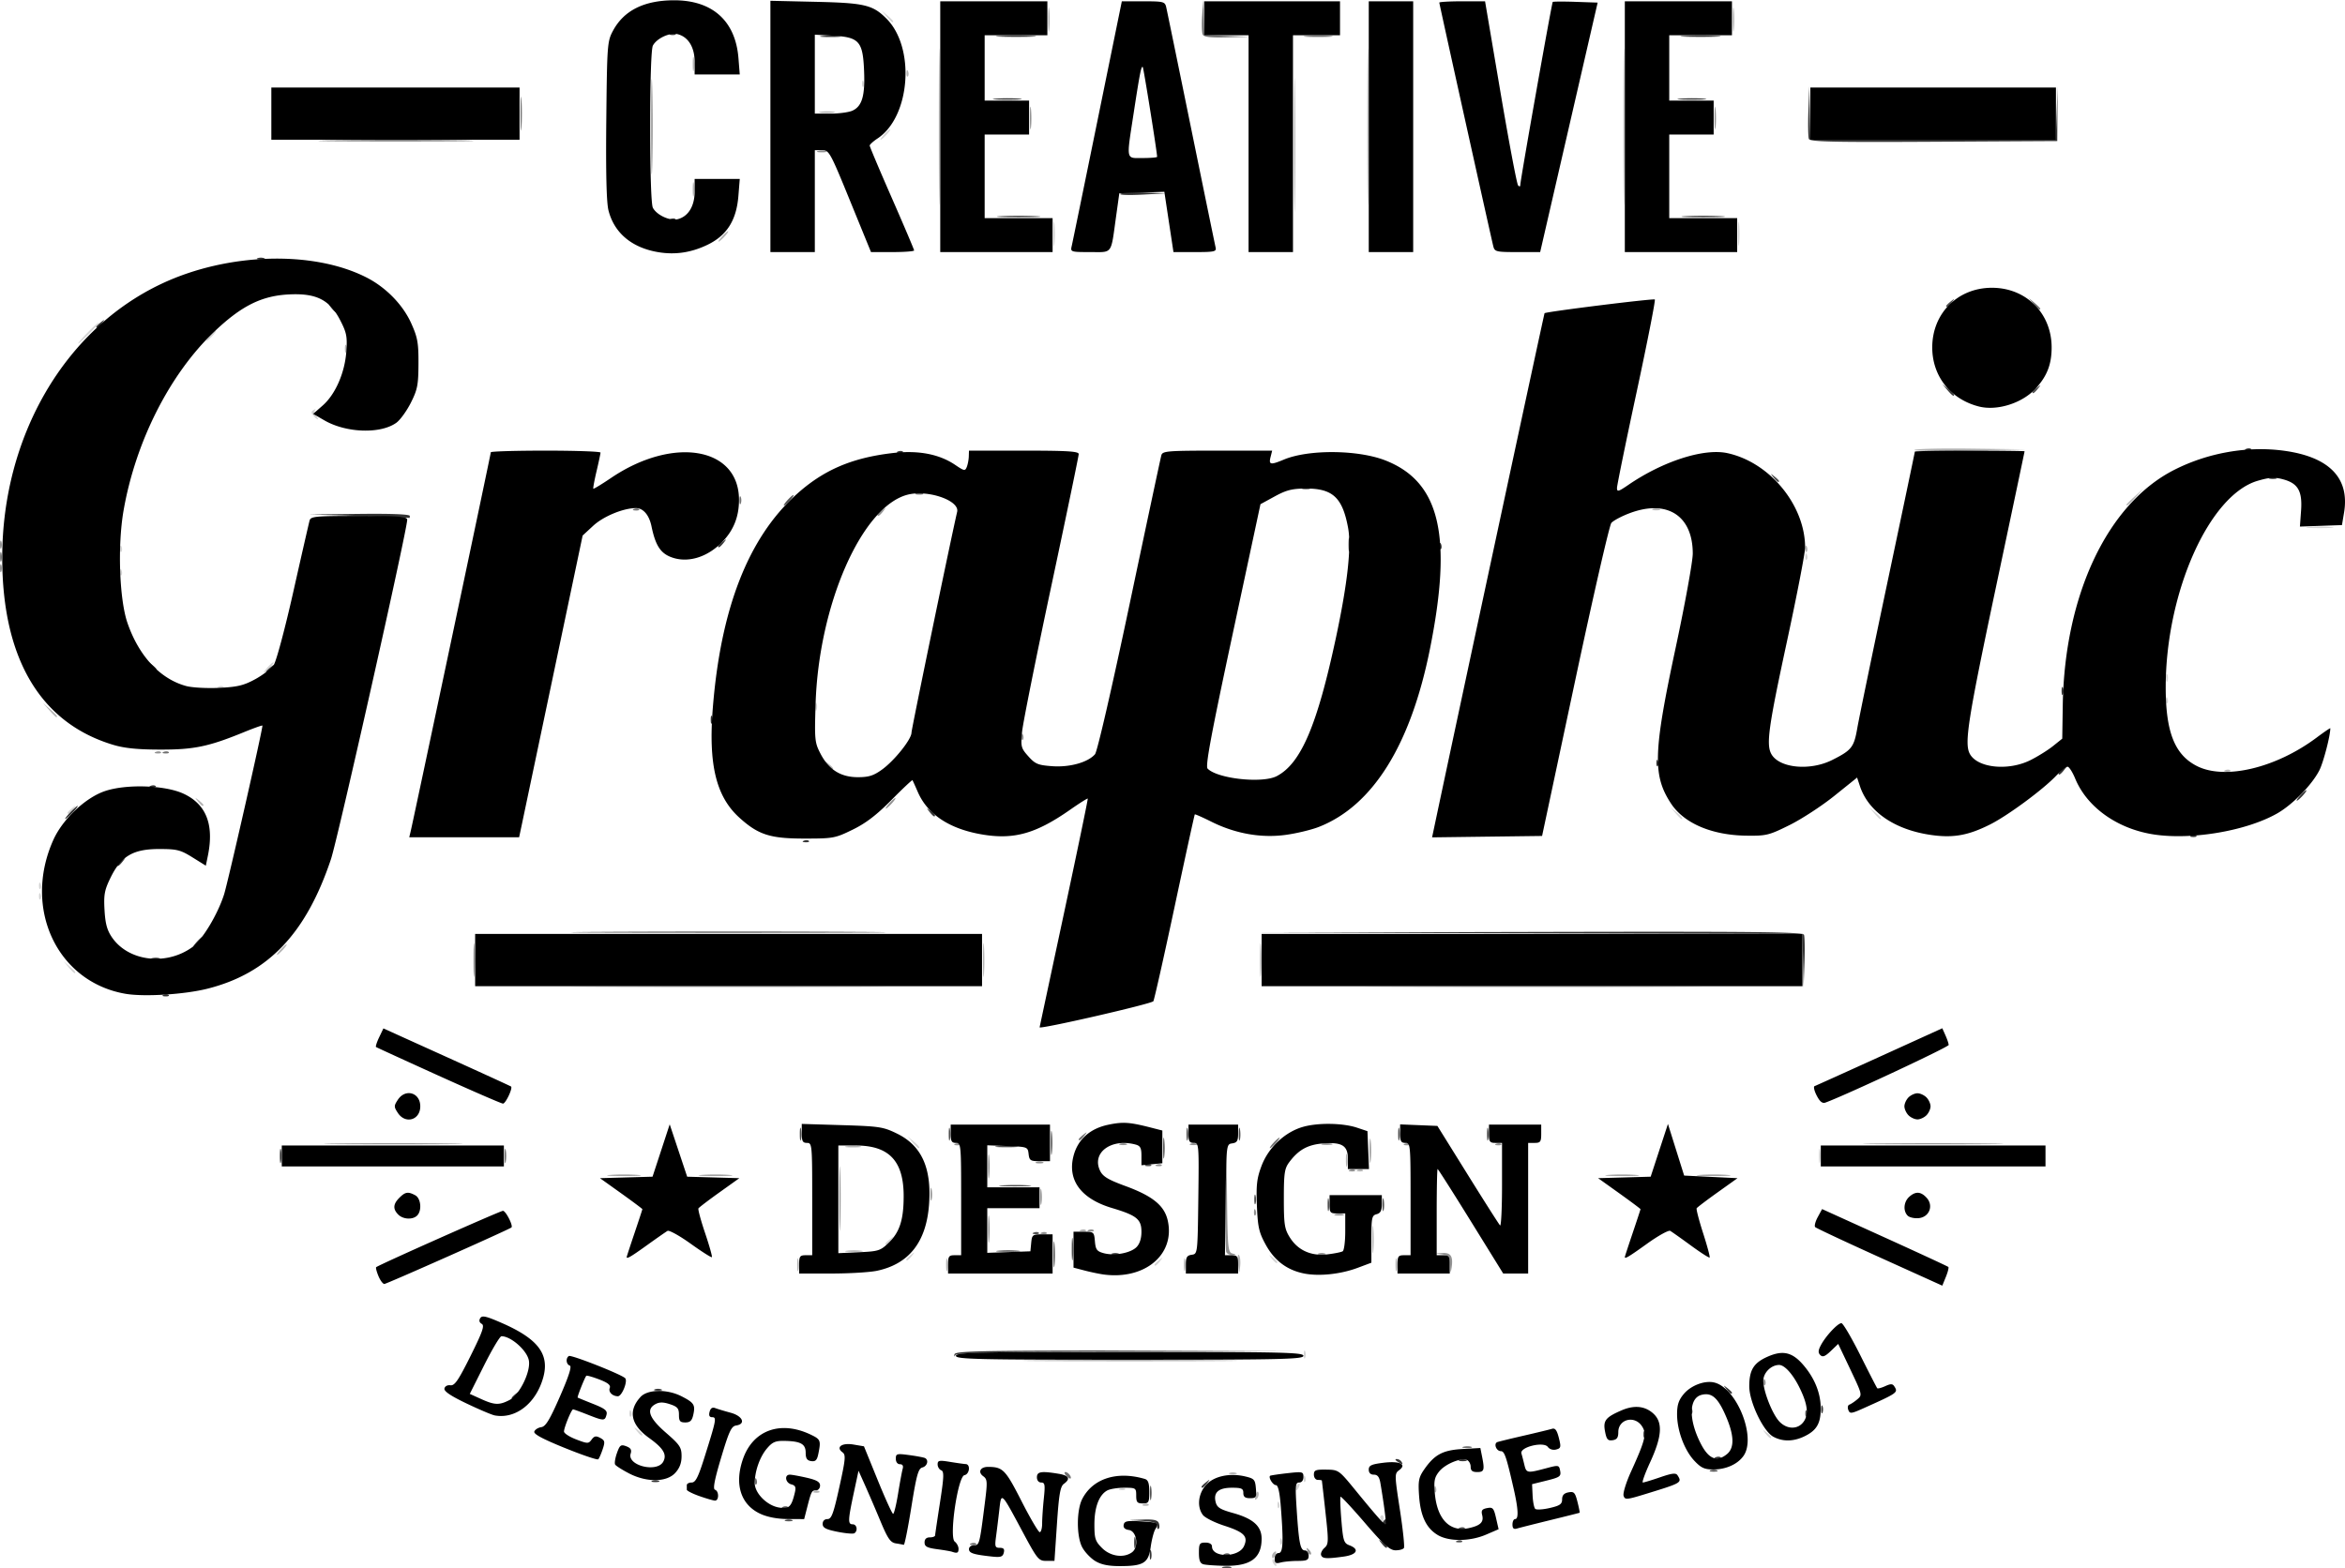 <svg xmlns="http://www.w3.org/2000/svg" viewBox="0 0 269.239 180.092" height="192.098" width="287.189"><path d="M146.19 179.53c-.108-.176-.133-.384-.055-.463.08-.078.223.065.321.32.203.529.03.622-.266.143zm.786-2.555c.015-.35.086-.42.182-.181.086.216.076.475-.024.575-.1.1-.17-.078-.158-.394zm11.54-2.504c-.095-.154-.058-.35.082-.437.14-.087.255.039.255.28 0 .505-.095.55-.338.157zm-11.84-1.696c.015-.35.086-.42.182-.181.086.216.076.475-.024.575-.1.1-.17-.078-.158-.394zm-18.08-1.83c.217-.087.476-.076.575.024.1.1-.077.17-.393.157-.35-.014-.42-.085-.182-.18zm20.157-.077c0-.156.133-.365.296-.466.17-.105.22.015.118.282-.2.52-.414.615-.414.184zm.923-1.093c.015-.35.086-.42.182-.181.086.216.076.475-.024.575-.1.1-.17-.078-.158-.394zm53.038-5.15c-.373-.476-.362-.486.114-.113.288.226.525.462.525.525 0 .247-.247.088-.639-.412zm-129.6-.3c-.373-.476-.362-.486.114-.113.288.226.525.462.525.525 0 .247-.247.088-.639-.412zm-.838-2.05c.015-.35.086-.42.182-.181.086.216.076.475-.024.575-.1.1-.17-.078-.158-.394zm77.424-6.725c0-.413.068-.581.151-.375.084.206.084.544 0 .75-.083.206-.151.037-.151-.375zm-17.147-10.313c0-.063.236-.299.525-.525.475-.373.486-.363.113.113-.392.5-.638.659-.638.412zm13.461-.712c-.373-.476-.362-.486.114-.113.288.226.525.462.525.525 0 .247-.247.088-.639-.412zm-41.961.112c0-.063.236-.299.525-.525.475-.373.486-.363.113.113-.392.5-.638.659-.638.412zm-2.4-1.8c0-.063.236-.299.525-.525.475-.373.486-.363.113.113-.392.5-.638.659-.638.412zm107.181-10.087c0-.742.059-1.046.13-.675.072.371.072.979 0 1.35-.071.371-.13.068-.13-.675zm-104.06-1.575l-.571-.675.675.571c.634.538.811.779.571.779-.057 0-.36-.304-.675-.675zm-35.746-17.85c8.043-.044 21.206-.044 29.25 0 8.043.045 1.462.08-14.625.08-16.088 0-22.67-.035-14.625-.08zm91.35 0c8.62-.044 22.728-.044 31.35 0 8.62.044 1.567.08-15.675.08-17.243 0-24.297-.036-15.675-.08zm-152.504-2.25l-.571-.675.675.572c.634.537.811.778.571.778-.057 0-.36-.304-.675-.675zm-3.398-8.2c.015-.35.086-.42.182-.181.086.216.076.475-.024.575-.1.1-.17-.078-.158-.394zm0-1.2c.015-.35.086-.42.182-.181.086.216.076.475-.024.575-.1.1-.17-.078-.158-.394zm187.898-8.3l-.571-.675.675.572c.634.537.811.778.571.778-.057 0-.36-.304-.675-.675zm22.8 0l-.571-.675.675.572c.634.537.811.778.571.778-.057 0-.36-.304-.675-.675zM7.753 93.337c0-.063.236-.299.525-.525.475-.373.486-.363.113.113-.392.5-.638.659-.638.412zM93.6 81.15c0-.412.068-.581.151-.375.084.206.084.544 0 .75-.083.206-.151.038-.151-.375zm155.076-.775c.015-.35.086-.42.182-.181.086.216.076.475-.024.575-.1.1-.17-.078-.158-.394zm-223.58-1.53c.217-.087.476-.076.575.024.1.1-.077.17-.393.157-.35-.014-.42-.085-.182-.18zM248.7 77.85c0-.412.068-.581.151-.375.084.206.084.544 0 .75-.083.206-.151.038-.151-.375zm-217.997-1.2c.298-.33.61-.6.693-.6.082 0-.095.27-.393.6-.299.33-.61.6-.693.6-.083 0 .094-.27.393-.6zM13.776 65.675c.015-.35.086-.42.182-.181.086.216.076.475-.024.575-.1.1-.17-.078-.158-.394zm193.5-1.8c.015-.35.086-.42.182-.181.086.216.076.475-.024.575-.1.1-.17-.078-.158-.394zm-193.5-.9c.015-.35.086-.42.182-.181.086.216.076.475-.024.575-.1.1-.17-.078-.158-.394zm251.302-2.445a17.182 17.182 0 0 1 2.55 0c.7.064.127.115-1.275.115-1.403 0-1.977-.051-1.275-.115zM35.975 47.727c-.27-.326-.262-.475.038-.648.214-.124.29-.115.167.02-.122.135-.072.427.112.648.184.222.267.403.184.403-.082 0-.308-.19-.501-.423zM10.003 38.25c.644-.66 1.239-1.2 1.321-1.2.083 0-.377.54-1.021 1.2-.645.66-1.24 1.2-1.322 1.2-.083 0 .377-.54 1.022-1.2zm14.1.3c.298-.33.61-.6.693-.6.082 0-.095.27-.393.6-.299.33-.61.6-.693.6-.083 0 .094-.27.393-.6zm96.85-11.7c0-1.237.053-1.744.118-1.125s.065 1.631 0 2.25-.118.113-.118-1.125zm78.6 0c0-1.237.053-1.744.118-1.125s.065 1.631 0 2.25-.118.113-.118-1.125zm-98.05-11.4c.298-.33.61-.6.693-.6.082 0-.095.27-.393.6-.299.33-.61.6-.693.6-.083 0 .094-.27.393-.6zm-2.527-5.875c.015-.35.086-.42.182-.181.086.216.076.475-.024.575-.1.1-.17-.078-.158-.394zm2.798-7.7l-.571-.675.675.571c.634.538.811.779.571.779-.057 0-.36-.304-.675-.675z" fill="#d3d3d3"/><path d="M146.053 178.668c0-.156.133-.365.296-.466.17-.105.22.015.118.282-.2.52-.414.615-.414.184zm-14.757-5.923c.217-.087.476-.076.575.024.1.1-.077.17-.393.157-.35-.014-.42-.085-.182-.18zm12.876-1.019c.106-.406.242-.542.317-.317.072.216-.012.536-.186.71-.222.223-.262.106-.131-.393zm-50.676-.48c.217-.088.476-.077.575.023.1.1-.077.17-.393.157-.35-.014-.42-.085-.182-.18zm71.18-.271c.015-.35.086-.42.182-.181.086.216.076.475-.024.575-.1.1-.17-.078-.158-.394zm-23.498-1.824a1.16 1.16 0 0 1 .75 0c.206.084.037.152-.375.152-.413 0-.582-.068-.375-.152zM91.528 145.2c.003-.66.065-.895.137-.522.072.374.069.914-.006 1.2-.075.287-.134-.018-.13-.678zm17.1 0c.003-.66.065-.895.137-.522.072.374.069.914-.006 1.2-.075.287-.134-.018-.13-.678zm27.3 0c.003-.66.065-.895.137-.522.072.374.069.914-.006 1.2-.075.287-.134-.018-.13-.678zm6.21-.067c-.082-.697-.035-1.153.104-1.013.14.14.207.71.15 1.267-.102.988-.108.982-.254-.254zm18.09.067c.003-.66.065-.895.137-.522.072.374.069.914-.006 1.2-.075.287-.134-.018-.13-.678zm-2.67-2.85c0-1.402.051-1.976.114-1.275.063.701.063 1.849 0 2.55-.063.701-.115.128-.115-1.275zm-60.33 1.285a6.63 6.63 0 0 1 1.65 0c.453.069.082.125-.825.125-.908 0-1.28-.056-.825-.125zm26.868-2.39c.217-.087.476-.076.575.024.1.1-.077.17-.393.157-.35-.014-.42-.085-.182-.18zm31.8-6.9c.217-.087.476-.076.575.024.1.1-.077.17-.393.157-.35-.014-.42-.085-.182-.18zm-1.368-1.145c.003-.66.065-.895.137-.522.072.374.069.914-.006 1.2-.075.287-.134-.018-.13-.678zm-57.296-1.565c.456-.07 1.13-.067 1.5.004.369.07-.004.127-.83.125-.824-.002-1.126-.06-.67-.13zm15.632-21.385c0-1.732.05-2.441.11-1.575.06.866.06 2.284 0 3.15-.06.866-.11.158-.11-1.575zm31.8 0c0-1.732.05-2.441.11-1.575.06.866.06 2.284 0 3.15-.06.866-.11.158-.11-1.575zm-112.461-1.2c.298-.33.61-.6.693-.6.082 0-.095.27-.393.6-.299.33-.61.6-.693.6-.083 0 .094-.27.393-.6zm-9.489-17.025c-.373-.476-.362-.486.114-.113.288.226.525.462.525.525 0 .247-.247.088-.639-.412zm232.782-3.58c.217-.087.476-.076.575.024.1.1-.077.17-.393.157-.35-.014-.42-.085-.182-.18zm-160.482-.62c-.373-.476-.362-.486.114-.113.5.392.658.638.411.638-.062 0-.298-.236-.525-.525zm-89.384-6.3l-.727-.825.825.727c.77.68.962.923.727.923-.054 0-.425-.371-.825-.825zm201.646-18.55c.015-.35.086-.42.182-.181.086.216.076.475-.024.575-.1.1-.17-.078-.158-.394zm-17.498-4.524a1.16 1.16 0 0 1 .75 0c.206.084.037.152-.375.152-.413 0-.582-.068-.375-.152zm54.375-.495c0-.052.438-.49.975-.975l.975-.881-.882.975c-.82.909-1.068 1.113-1.068.881zm-24.34-6.287c.128-.127 3.058-.195 6.51-.15l6.28.082-6.51.15c-3.582.082-6.407.045-6.28-.082zM39.6 40.05c0-.412.068-.581.151-.375.084.206.084.544 0 .75-.083.206-.151.038-.151-.375zm68.191-25.5c0-8.002.04-11.276.086-7.275.048 4.001.048 10.549 0 14.55-.047 4.001-.086.728-.086-7.275zm40.799 2.1c0-6.847.04-9.649.087-6.225.048 3.424.048 9.026 0 12.45-.048 3.424-.087.623-.087-6.225zm8.401-2.1c0-8.002.04-11.276.086-7.275.048 4.001.048 10.549 0 14.55-.047 4.001-.086.728-.086-7.275zm29.4 0c0-8.002.04-11.276.086-7.275.048 4.001.048 10.549 0 14.55-.047 4.001-.086.728-.086-7.275zM82.903 27.15c.298-.33.61-.6.693-.6.082 0-.095.27-.393.6-.299.33-.61.6-.693.6-.083 0 .094-.27.393-.6zm-3.369-5.4c0-.742.059-1.046.13-.675.072.371.072.979 0 1.35-.071.371-.13.068-.13-.675zm14.698-8.915c.456-.07 1.13-.067 1.5.004.369.071-.004.127-.83.125-.824-.002-1.126-.06-.67-.13zm9.844-4.46c.015-.35.086-.42.182-.181.086.216.076.475-.024.575-.1.1-.17-.078-.158-.394zM79.534 7.35c0-.742.059-1.046.13-.675.072.371.072.979 0 1.35-.071.371-.13.068-.13-.675zm40.82-5.1c0-1.237.052-1.744.117-1.125s.065 1.631 0 2.25-.118.113-.118-1.125zm78.6 0c0-1.237.052-1.744.117-1.125s.065 1.631 0 2.25-.118.113-.118-1.125z" fill="#b3b3b3"/><path d="M150.122 178.138c-.163-.428-.128-.462.168-.168.205.204.297.446.205.538-.093.092-.26-.074-.373-.37zm52.354-19.463c.015-.35.086-.42.182-.181.086.216.076.475-.024.575-.1.1-.17-.078-.158-.394zm-82.727-2.45c5.581-.046 14.626-.046 20.1 0 5.475.046.909.083-10.146.083-11.055 0-15.534-.037-9.954-.083zm46.749-10.93c-.04-.961-.153-1.121-.87-1.23l-.825-.125.834-.045c.942-.05 1.221.397 1.033 1.655-.11.728-.134.691-.172-.255zm-25.712-1.529c-.08-.211-.107-3.012-.058-6.225l.088-5.841.068 6.053c.062 5.479.118 6.066.594 6.19.492.129.491.14-.01.172-.293.02-.6-.138-.681-.349zm10.592.185a1.16 1.16 0 0 1 .75 0c.206.084.037.152-.375.152-.413 0-.582-.068-.375-.152zm-55-6.251c0-3.3.044-4.69.098-3.091.054 1.6.054 4.3 0 6-.053 1.7-.097.391-.097-2.909zm17.08 3.45c0-1.402.051-1.976.114-1.275.063.701.063 1.849 0 2.55-.063.701-.115.128-.115-1.275zm6.138.395c.217-.087.476-.076.575.024.1.1-.077.17-.393.157-.35-.014-.42-.085-.182-.18zm5.4-.3c.217-.087.476-.076.575.024.1.1-.077.17-.393.157-.35-.014-.42-.085-.182-.18zm18.98-2.07c.015-.35.086-.42.182-.181.086.216.076.475-.024.575-.1.1-.17-.078-.158-.394zm9.357.267c.292-.076.697-.071.9.011.203.082-.035.145-.53.139-.495-.006-.662-.074-.37-.15zm-33.895-2.042c.002-.825.06-1.127.13-.67.069.455.067 1.13-.004 1.5-.071.368-.128-.005-.125-.83zm-12.61-.3c.003-.66.065-.895.137-.522.072.374.069.914-.006 1.2-.075.287-.134-.018-.13-.678zm6.625-3.15c0-1.237.053-1.744.118-1.125s.065 1.631 0 2.25-.118.113-.118-1.125zm-43.375.979c.866-.06 2.283-.06 3.15 0 .866.06.157.11-1.575.11-1.733 0-2.442-.05-1.575-.11zm10.5 0c.866-.06 2.283-.06 3.15 0 .866.06.157.11-1.575.11-1.733 0-2.442-.05-1.575-.11zm104.1 0c.866-.06 2.283-.06 3.15 0 .866.06.157.11-1.575.11-1.733 0-2.442-.05-1.575-.11zm10.5 0c.866-.06 2.283-.06 3.15 0 .866.06.157.11-1.575.11-1.733 0-2.442-.05-1.575-.11zm-40.182-.584c.217-.087.476-.076.575.024.1.1-.077.17-.393.157-.35-.014-.42-.085-.182-.18zm2.257-2.195c0-1.237.053-1.744.118-1.125s.065 1.631 0 2.25-.118.113-.118-1.125zm-24.457 1.595c.217-.087.476-.076.575.024.1.1-.077.17-.393.157-.35-.014-.42-.085-.182-.18zm-13.818-.294a1.16 1.16 0 0 1 .75 0c.206.084.037.152-.375.152-.413 0-.582-.068-.375-.152zm-80.23-2.126c3.6-.048 9.405-.048 12.9 0 3.495.048.55.087-6.545.087s-9.955-.039-6.355-.087zm70.948.02c.217-.087.476-.076.575.024.1.1-.077.17-.393.157-.35-.014-.42-.085-.182-.18zm18.882.006a1.16 1.16 0 0 1 .75 0c.206.083.037.151-.375.151-.413 0-.582-.068-.375-.15zm8.1 0a1.16 1.16 0 0 1 .75 0c.206.083.037.151-.375.151-.413 0-.582-.068-.375-.15zm15.15-.008a2.465 2.465 0 0 1 1.05 0c.288.076.052.137-.525.137-.578 0-.814-.061-.525-.137zm9.468.002c.217-.087.476-.076.575.024.1.1-.077.17-.393.157-.35-.014-.42-.085-.182-.18zm10.5 0c.217-.087.476-.076.575.024.1.1-.077.17-.393.157-.35-.014-.42-.085-.182-.18zm43.632-.02a593.82 593.82 0 0 1 13.05 0c3.588.048.652.087-6.525.087-7.178 0-10.114-.039-6.525-.087zM54.364 110.25c0-1.732.05-2.441.11-1.575.06.866.06 2.284 0 3.15-.06.866-.11.158-.11-1.575zm47.739-18c.298-.33.61-.6.693-.6.082 0-.095.27-.393.6-.299.33-.61.6-.693.6-.083 0 .094-.27.393-.6zm-84.207-5.905c.217-.087.476-.076.575.024.1.1-.077.17-.393.157-.35-.014-.42-.085-.182-.18zm99.38-1.77c.015-.35.086-.42.182-.181.086.216.076.475-.024.575-.1.1-.17-.078-.158-.394zM0 65.25c0-.412.068-.581.151-.375.084.206.084.544 0 .75-.083.206-.151.038-.151-.375zm0-2.7c0-.412.068-.581.151-.375.084.206.084.544 0 .75-.083.206-.151.038-.151-.375zm100.753-3.413c0-.063.236-.299.525-.525.475-.373.486-.363.113.113-.392.5-.638.659-.638.412zm-6.82-41.795c.292-.076.697-.071.9.011.203.082-.035.145-.53.139-.495-.007-.662-.074-.37-.15zm24.318-3.842c.001-1.155.056-1.59.12-.968.065.622.064 1.567-.001 2.1-.067.532-.12.023-.119-1.132zm78.6 0c.001-1.155.056-1.59.12-.968.065.622.064 1.567-.001 2.1-.067.532-.12.023-.119-1.132z" fill="#919191"/><path d="M111.496 177.245c.217-.087.476-.076.575.024.1.1-.077.17-.393.157-.35-.014-.42-.085-.182-.18zm-24.82-7.17c.015-.35.086-.42.182-.181.086.216.076.475-.024.575-.1.1-.17-.078-.158-.394zm35.74-.605c-.213-.231-.255-.42-.093-.42.312 0 .763.57.585.74-.058.055-.28-.09-.492-.32zm45.617-3.328c.292-.076.697-.071.9.011.203.082-.035.145-.53.139-.495-.006-.662-.074-.37-.15zM57.934 132.75c0-.742.059-1.046.13-.675.072.371.072.979 0 1.35-.071.371-.13.068-.13-.675zm88.269-1.5c.298-.33.61-.6.693-.6.082 0-.095.27-.393.6-.299.33-.61.6-.693.6-.083 0 .094-.27.393-.6zm-22.35-.413c0-.063.236-.299.525-.525.475-.373.486-.363.113.113-.392.5-.638.659-.638.412zM18.796 86.345c.217-.087.476-.076.575.024.1.1-.077.17-.393.157-.35-.014-.42-.085-.182-.18zM.011 63.9c.006-.495.073-.661.15-.37.076.293.07.698-.012.9-.082.204-.144-.035-.138-.53zm72.785-5.455c.217-.087.476-.076.575.024.1.1-.077.17-.393.157-.35-.014-.42-.085-.182-.18zM84.9 57.45c0-.412.068-.581.151-.375.084.206.084.544 0 .75-.083.206-.151.038-.151-.375zm20.278-.799a1.16 1.16 0 0 1 .75 0c.206.084.037.152-.375.152-.413 0-.582-.068-.375-.152zm44.4-.6a1.16 1.16 0 0 1 .75 0c.206.084.037.152-.375.152-.413 0-.582-.068-.375-.152zm83.896-21.176l-.571-.675.675.571c.37.315.675.619.675.675 0 .24-.242.063-.779-.571zM74.785 14.55c0-4.867.042-6.859.092-4.425.05 2.434.05 6.416 0 8.85-.05 2.434-.092.443-.092-4.425zm-15.021-1.5c0-1.732.05-2.441.11-1.575.06.866.06 2.284 0 3.15-.06.866-.11.158-.11-1.575zm78.313-9.109c-.086-.224-.108-1.203-.047-2.175L138.14 0l.056 2.013.057 2.014 2.625.1 2.625.1-2.635.061c-1.99.047-2.673-.038-2.791-.347zm11.96.188c.788-.062 2.003-.061 2.7.002.696.063.05.114-1.434.113-1.485-.001-2.055-.053-1.266-.115z" fill="#707070"/><path d="M140.433 179.942c.292-.076.697-.071.9.011.203.082-.035.145-.53.139-.495-.006-.662-.074-.37-.15zm.163-1.497c.217-.087.476-.076.575.024.1.1-.077.17-.393.157-.35-.014-.42-.085-.182-.18zm26.7-1.5c.217-.087.476-.076.575.024.1.1-.077.17-.393.157-.35-.014-.42-.085-.182-.18zm.3-1.5c.217-.087.476-.076.575.024.1.1-.077.17-.393.157-.35-.014-.42-.085-.182-.18zm-77.418-.894a1.16 1.16 0 0 1 .75 0c.206.084.037.152-.375.152-.413 0-.582-.068-.375-.152zm-.282-1.506c.217-.087.476-.076.575.024.1.1-.077.17-.393.157-.35-.014-.42-.085-.182-.18zm42.138-1.595c0-.742.059-1.046.13-.675.072.371.072.979 0 1.35-.071.371-.13.068-.13-.675zm64.344-2.599a1.16 1.16 0 0 1 .75 0c.206.084.037.152-.375.152-.413 0-.582-.068-.375-.152zm-7.702-4.176c.015-.35.086-.42.182-.181.086.216.076.475-.024.575-.1.1-.17-.078-.158-.394zm18.6-2.4c.015-.35.086-.42.182-.181.086.216.076.475-.024.575-.1.1-.17-.078-.158-.394zM120.956 144c0-1.32.053-1.823.117-1.117.063.706.062 1.786-.002 2.4-.065.614-.117.037-.116-1.283zm2.095-.6c.001-1.155.056-1.59.12-.968.065.622.064 1.567-.001 2.1-.067.532-.12.023-.119-1.132zm4.627.551a1.16 1.16 0 0 1 .75 0c.206.084.037.152-.375.152-.413 0-.582-.068-.375-.152zm-13.05-.32a13.065 13.065 0 0 1 2.25 0c.618.065.112.118-1.125.118-1.238 0-1.744-.053-1.125-.118zm4.068-2.086c.217-.087.476-.076.575.024.1.1-.077.17-.393.157-.35-.014-.42-.085-.182-.18zm33.732-3.245c.003-.66.065-.895.137-.522.072.374.069.914-.006 1.2-.075.287-.134-.018-.13-.678zm6.3 0c.003-.66.065-.895.137-.522.072.374.069.914-.006 1.2-.075.287-.134-.018-.13-.678zm-14.717-.6c.006-.495.073-.661.15-.37.076.293.07.698-.012.9-.082.204-.144-.035-.138-.53zm-28.923-1.572c.871-.06 2.221-.06 3 .001.778.062.065.112-1.585.111-1.65 0-2.287-.051-1.415-.112zm16.508-2.383c.217-.087.476-.076.575.024.1.1-.077.17-.393.157-.35-.014-.42-.085-.182-.18zm1.953-1.895c0-1.072.054-1.511.12-.975a9.54 9.54 0 0 1 0 1.95c-.066.536-.12.098-.12-.975zm-12.896-.6c0-1.237.053-1.744.118-1.125s.065 1.631 0 2.25-.118.113-.118-1.125zm-6.182.383c.533-.066 1.478-.067 2.1-.002.622.065.187.12-.968.121-1.155.001-1.665-.052-1.132-.118zM91.828 130.2c.003-.66.065-.895.137-.522.072.374.069.914-.006 1.2-.075.287-.134-.018-.13-.678zm17.1 0c.003-.66.065-.895.137-.522.072.374.069.914-.006 1.2-.075.287-.134-.018-.13-.678zm27.3 0c.003-.66.065-.895.137-.522.072.374.069.914-.006 1.2-.075.287-.134-.018-.13-.678zm6 0c.003-.66.065-.895.137-.522.072.374.069.914-.006 1.2-.075.287-.134-.018-.13-.678zm18.3 0c.003-.66.065-.895.137-.522.072.374.069.914-.006 1.2-.075.287-.134-.018-.13-.678zm10.2 0c.003-.66.065-.895.137-.522.072.374.069.914-.006 1.2-.075.287-.134-.018-.13-.678zM90.403 57.45c.298-.33.61-.6.693-.6.082 0-.095.27-.393.6-.299.33-.61.6-.693.6-.083 0 .094-.27.393-.6zm113.211-2.625c-.373-.476-.362-.486.114-.113.288.226.525.462.525.525 0 .247-.247.088-.639-.412zm29.739-9.788c0-.063.236-.299.525-.525.475-.373.486-.363.113.113-.392.5-.638.659-.638.412zm-9.9-9.9c0-.063.236-.299.525-.525.475-.373.486-.363.113.113-.392.5-.638.659-.638.412z" fill="#4e4e4e"/><path d="M132.011 178.5c.006-.495.073-.661.15-.37.076.293.07.698-.012.9-.082.204-.144-.035-.138-.53zm-1.789-1.35c0-.577.062-.814.137-.525.076.289.076.761 0 1.05-.075.289-.137.053-.137-.525zm28.392.075c-.373-.476-.362-.486.114-.113.288.226.525.462.525.525 0 .247-.247.088-.639-.412zm-25.761-1.96c0-.37-.371-.51-1.575-.594l-1.575-.11 1.584-.056c1.188-.041 1.629.06 1.762.408.098.255.094.547-.009.65-.103.103-.187-.031-.187-.297zm25.95-.515c.102-.165.245-.3.317-.3.073 0 .133.135.133.3 0 .165-.143.3-.318.3-.175 0-.234-.135-.132-.3zm-20.85-4.013c0-.063.236-.299.525-.525.475-.373.486-.363.113.113-.392.5-.638.659-.638.412zm-63.075-.686a1.16 1.16 0 0 1 .75 0c.206.084.037.152-.375.152-.413 0-.582-.068-.375-.152zm85.575-2.201c-.27-.175-.308-.293-.093-.295a.7.7 0 0 1 .543.295c.23.372.126.372-.45 0zm7.125-.199a1.16 1.16 0 0 1 .75 0c.206.084.037.152-.375.152-.413 0-.582-.068-.375-.152zm29.418-.306c.217-.087.476-.076.575.024.1.1-.077.17-.393.157-.35-.014-.42-.085-.182-.18zm-2.92-5.37c.015-.35.086-.42.182-.181.086.216.076.475-.024.575-.1.1-.17-.078-.158-.394zm15.024-.125c0-.412.068-.581.151-.375.084.206.084.544 0 .75-.083.206-.151.038-.151-.375zm-150.347-1.313c0-.063.236-.299.525-.525.475-.373.486-.363.113.113-.392.5-.638.659-.638.412zm139.461-1.012c-.373-.476-.362-.486.114-.113.288.226.525.462.525.525 0 .247-.247.088-.639-.412zm-123.036.026a1.16 1.16 0 0 1 .75 0c.206.084.037.152-.375.152-.413 0-.582-.068-.375-.152zm34.4-4.001c.029-.395 2.482-.45 20.129-.453l20.096-.003-20.004.08c-15.617.063-20.03.162-20.129.453-.07.211-.11.178-.092-.077zm-77.444-22.8c0-.743.059-1.046.13-.675.072.371.072.979 0 1.35-.071.371-.13.067-.13-.675zm-13.338-18.505c.217-.087.476-.076.575.024.1.1-.077.17-.393.157-.35-.014-.42-.085-.182-.18zm188.219-3.919l-.062-3.073-31.125-.078-31.125-.078 31.134-.073c25.622-.061 31.161-.004 31.287.324.084.218.108 1.67.053 3.225l-.1 2.827-.062-3.074zm-189.582-.284c.292-.076.697-.071.9.011.203.082-.035.145-.53.139-.495-.007-.662-.074-.37-.15zm5.17-1.892c.298-.33.61-.6.693-.6.082 0-.095.27-.393.6-.299.33-.61.6-.693.6-.083 0 .094-.27.393-.6zm46.425-1.125c8.043-.044 21.206-.044 29.25 0 8.043.045 1.462.08-14.625.08-16.088 0-22.67-.035-14.625-.08zm-55.575-7.688c0-.063.236-.299.525-.525.475-.373.486-.363.113.113-.392.5-.638.659-.638.412zm78.843-2.792c.217-.087.476-.076.575.024.1.1-.077.17-.393.157-.35-.014-.42-.085-.182-.18zm159.3-.6c.217-.087.476-.076.575.024.1.1-.077.17-.393.157-.35-.014-.42-.085-.182-.18zM8.053 93.3c.387-.412.772-.75.854-.75.083 0-.167.338-.554.75-.388.413-.772.75-.855.75-.082 0 .167-.337.555-.75zm98.661-.075c-.373-.476-.362-.486.114-.113.5.392.658.638.411.638-.062 0-.298-.236-.525-.525zm157.389-1.875c.298-.33.61-.6.693-.6.082 0-.095.27-.393.6-.299.33-.61.6-.693.6-.083 0 .094-.27.393-.6zM17.296 90.245c.217-.087.476-.076.575.024.1.1-.077.17-.393.157-.35-.014-.42-.085-.182-.18zm219.057-1.408c0-.063.236-.299.525-.525.475-.373.486-.363.113.113-.392.5-.638.659-.638.412zm-46.177-1.262c.015-.35.086-.42.182-.181.086.216.076.475-.024.575-.1.1-.17-.078-.158-.394zM81.6 82.65c0-.412.068-.581.151-.375.084.206.084.544 0 .75-.083.206-.151.038-.151-.375zm155.1-3.3c0-.412.068-.581.151-.375.084.206.084.544 0 .75-.083.206-.151.038-.151-.375zM30.553 77.137c0-.063.236-.299.525-.525.475-.373.486-.363.113.113-.392.5-.638.659-.638.412zm-13.239-.712c-.373-.476-.362-.486.114-.113.288.226.525.462.525.525 0 .247-.247.088-.639-.412zm137.52-13.875c0-.742.059-1.046.13-.675.072.371.072.979 0 1.35-.071.371-.13.068-.13-.675zm10.442.125c.015-.35.086-.42.182-.181.086.216.076.475-.024.575-.1.1-.17-.078-.158-.394zm-82.823.062c0-.063.236-.299.525-.525.475-.373.486-.363.113.113-.392.5-.638.659-.638.412zm-41.25-3.487l-5.7-.17 5.775-.065c3.693-.042 5.775.043 5.775.235 0 .165-.034.27-.075.235-.042-.036-2.64-.141-5.775-.235zm219.375-4.399a1.16 1.16 0 0 1 .75 0c.206.084.037.152-.375.152-.413 0-.582-.068-.375-.152zm-157.482-3.006c.217-.087.476-.076.575.024.1.1-.077.17-.393.157-.35-.014-.42-.085-.182-.18zm154.8-.3c.217-.087.476-.076.575.024.1.1-.077.17-.393.157-.35-.014-.42-.085-.182-.18zm-34.322-6.77l-.571-.675.675.571c.37.315.675.619.675.675 0 .24-.242.063-.779-.571zM11.053 37.537c0-.063.236-.299.525-.525.475-.373.486-.363.113.113-.392.5-.638.659-.638.412zm26.961-2.212c-.373-.476-.362-.486.114-.113.288.226.525.462.525.525 0 .247-.247.088-.639-.412zm-8.436-5.674a1.16 1.16 0 0 1 .75 0c.206.084.037.152-.375.152-.413 0-.582-.068-.375-.152zm47.418-4.506c.217-.087.476-.076.575.024.1.1-.077.17-.393.157-.35-.014-.42-.085-.182-.18zm37.932-.317a47.381 47.381 0 0 1 4.05 0c1.113.057.202.104-2.025.104-2.228 0-3.14-.047-2.025-.104zm78.6 0a47.381 47.381 0 0 1 4.05 0c1.113.057.202.104-2.025.104-2.228 0-3.14-.047-2.025-.104zm-64.909-2.566c.132-.13 1.374-.197 2.762-.148l2.522.09-2.762.148c-1.519.082-2.653.041-2.522-.09zM38.3 16.125a730.444 730.444 0 0 1 14.4 0c3.907.048.624.086-7.296.086s-11.117-.039-7.105-.086zm169.383-.17c-.084-.22-.108-1.672-.054-3.228l.1-2.827.062 3.075.063 3.075h28.178l.103-3.075.102-3.075-.017 3.15-.017 3.15-14.184.078c-11.605.064-14.21.005-14.337-.323zm-93.345-4.626c.788-.062 2.003-.061 2.7.002.696.063.05.114-1.434.113-1.485-.001-2.055-.053-1.266-.115zm78.6 0c.788-.062 2.003-.061 2.7.002.696.063.05.114-1.434.113-1.485-.001-2.055-.053-1.266-.115zm-98.56-7.196a9.548 9.548 0 0 1 1.95 0c.537.067.098.121-.974.121-1.073 0-1.512-.054-.975-.121zm20.4-.005a40.031 40.031 0 0 1 3.75 0c1.032.058.188.106-1.874.106-2.063 0-2.907-.048-1.875-.106zm78.6 0a40.031 40.031 0 0 1 3.75 0c1.032.058.188.106-1.874.106-2.063 0-2.907-.048-1.875-.106zm-116.38-.283c.216-.087.475-.076.574.024.1.1-.077.17-.393.157-.35-.014-.42-.085-.182-.18z" fill="#333"/><path d="M125.742 179.262c-.528-.322-1.198-1.03-1.488-1.574-.667-1.25-.663-4.262.007-5.558 1.211-2.34 3.985-3.229 7.167-2.294.398.117.525.477.525 1.484 0 1.219-.063 1.33-.75 1.33-.633 0-.75-.14-.75-.9 0-.869-.048-.9-1.37-.9-.753 0-1.63.139-1.947.309-.944.505-1.483 1.923-1.483 3.9 0 1.63.098 1.936.877 2.714.964.965 2.492 1.182 3.44.489.815-.596.558-2.43-.36-2.56-.46-.065-.66-.267-.595-.6.08-.417.401-.484 1.893-.397 2.065.12 2.19.185 1.745.896-.18.287-.42 1.21-.536 2.048-.255 1.85-.821 2.202-3.553 2.2-1.316-.001-2.142-.173-2.822-.587zm12.436.381c-.388-.101-.525-.445-.525-1.315 0-1.057.077-1.178.75-1.178.458 0 .75.17.75.44 0 1.318 3.07 1.294 3.672-.03.509-1.116.037-1.606-2.264-2.352-1.108-.359-2.212-.912-2.452-1.23-.687-.908-.555-2.365.306-3.388.884-1.05 2.719-1.469 4.552-1.038 1.037.244 1.144.364 1.229 1.383.085 1.02.028 1.115-.675 1.115-.568 0-.768-.156-.768-.6 0-.509-.2-.6-1.314-.6-1.53 0-2.142.54-1.864 1.646.155.62.514.845 1.997 1.257 2.317.645 3.28 1.512 3.28 2.952 0 2.235-1.273 3.165-4.26 3.11-1.039-.019-2.126-.096-2.414-.172zm8.175-.658c0-.364.191-.635.45-.635.512 0 .571-1.24.253-5.325-.13-1.671-.314-2.475-.566-2.475-.335 0-.874-.863-.668-1.07.046-.046.927-.179 1.957-.296 1.778-.2 1.874-.179 1.874.427 0 .39-.19.639-.489.639-.433 0-.466.352-.289 3.075.254 3.891.421 4.725.951 4.725.235 0 .427.27.427.6 0 .505-.202.6-1.275.604-.702.002-1.58.086-1.95.185-.545.146-.675.058-.675-.454zm-28.934-3.055c-2.51-4.683-2.446-4.623-2.687-2.507-.112.977-.28 2.35-.375 3.052-.154 1.136-.106 1.275.433 1.275.447 0 .567.15.458.568-.124.472-.358.545-1.397.431-2.103-.23-2.598-.393-2.598-.855 0-.244.258-.444.573-.444.624 0 .645-.083 1.254-4.894.304-2.406.287-2.68-.192-3.03-.647-.473-.333-1.077.557-1.072 1.701.01 1.99.306 3.839 3.933.999 1.96 1.94 3.563 2.092 3.563.152 0 .277-.453.277-1.006 0-.553.086-1.836.192-2.85.166-1.588.125-1.844-.3-1.844-.292 0-.492-.244-.492-.6 0-.654.492-.735 2.475-.407 1.217.2 1.417.577.617 1.162-.409.3-.563 1.197-.793 4.608l-.285 4.237h-.934c-.882 0-1.034-.185-2.714-3.32zm34.26 2.651c-.067-.203.109-.574.392-.825.474-.42.483-.733.115-4.056a393.17 393.17 0 0 0-.416-3.675c-.01-.041-.22-.075-.467-.075-.25 0-.45-.267-.45-.6 0-.519.193-.597 1.425-.58 1.405.02 1.45.05 3.31 2.325 2.552 3.123 3.376 4.044 3.5 3.915.093-.1-.167-2.146-.597-4.685-.12-.711-.324-.975-.752-.975-.38 0-.586-.204-.586-.578 0-.477.293-.615 1.672-.788 1.895-.237 2.748.17 1.805.86-.52.38-.516.554.096 4.521.35 2.27.559 4.252.464 4.406-.095.153-.536.272-.98.264-.645-.012-1.347-.643-3.492-3.14-1.477-1.72-2.738-3.072-2.804-3.007-.065.066-.022 1.286.097 2.712.197 2.358.28 2.618.929 2.864 1.19.453.86 1.084-.68 1.295-1.981.272-2.441.24-2.58-.178zm-42.376-.381c-.165-.057-.942-.19-1.725-.295-1.144-.154-1.425-.306-1.425-.773 0-.382.206-.582.6-.582.33 0 .604-.101.61-.225.005-.124.257-1.822.56-3.775.458-2.96.481-3.576.14-3.707-.226-.086-.41-.391-.41-.678 0-.453.182-.49 1.425-.285.783.129 1.593.242 1.8.252.573.028.446 1.16-.144 1.274-.76.146-1.783 7.121-1.119 7.627.24.183.438.555.438.825 0 .482-.147.549-.75.342zm-6.45-.96c-.621-.1-.927-.544-1.776-2.58a207.065 207.065 0 0 0-1.766-4.11l-.74-1.65-.546 2.55c-.674 3.154-.69 3.6-.122 3.6.485 0 .62.759.184 1.03-.147.09-1.024.011-1.95-.175-1.322-.265-1.684-.458-1.684-.896 0-.343.213-.559.552-.559.461 0 .685-.6 1.364-3.669.707-3.195.755-3.71.37-3.992-.815-.596-.082-1.125 1.248-.9l1.208.204 1.578 3.878c.868 2.134 1.664 3.879 1.77 3.879.106 0 .362-1.046.57-2.325.207-1.279.445-2.561.528-2.85.099-.341-.012-.525-.318-.525-.277 0-.47-.258-.47-.628 0-.585.108-.614 1.575-.416.866.117 1.676.273 1.8.346.429.255.222.929-.33 1.073-.464.122-.67.862-1.26 4.535-.387 2.415-.778 4.37-.87 4.345a16.437 16.437 0 0 0-.915-.165zm62.19-.978c-1.305-.795-1.955-2.181-2.115-4.51-.115-1.687-.038-2.09.57-2.974 1.195-1.735 2.147-2.247 4.42-2.375l2.047-.116.194.97c.314 1.568.244 1.793-.556 1.793-.554 0-.75-.16-.75-.61 0-.335-.197-.684-.438-.777-.718-.275-2.507.473-3.19 1.334-.532.672-.612 1.08-.485 2.505.263 2.96 1.71 4.453 3.868 3.992 1.353-.29 1.77-.686 1.57-1.489-.137-.543-.026-.704.563-.817.653-.125.765 0 1.027 1.144l.293 1.283-1.435.618c-1.867.803-4.293.816-5.584.03zm8.61-1.192c0-.34.135-.62.3-.62.426 0 .372-1.147-.167-3.506-.836-3.663-1.05-4.294-1.463-4.294-.535 0-.866-.887-.39-1.048.203-.069 1.585-.405 3.07-.746 1.485-.342 2.919-.69 3.186-.772.363-.112.563.15.787 1.033.272 1.071.242 1.198-.314 1.344-.361.094-.752-.028-.948-.296-.483-.661-3.249.02-3.034.748.08.268.233.858.34 1.312.227.946.334.964 2.43.406 1.524-.406 1.548-.402 1.679.282.119.624-.039.737-1.547 1.112l-1.68.416.062 1.301c.034.716.169 1.405.3 1.533.131.128.88.084 1.664-.097 1.172-.27 1.425-.447 1.425-.994 0-.464.218-.706.725-.803.636-.121.763.012 1.035 1.08.17.671.282 1.237.25 1.26-.033.02-1.545.402-3.36.846-1.815.445-3.537.879-3.825.966-.382.114-.525-.012-.525-.463zm-86.32-1.21c-2.291-1.04-3.05-3.421-2.019-6.343 1.162-3.292 4.309-4.416 7.757-2.771 1.142.544 1.194.67.891 2.182-.15.754-.323.934-.825.863-.479-.069-.634-.304-.634-.96 0-1.01-.574-1.328-2.449-1.36-1.035-.017-1.379.134-2.013.888-.81.963-1.384 2.602-1.387 3.961-.002 1.144 1.388 2.558 2.748 2.795 1.183.207 1.461-.049 1.856-1.706.15-.627.065-.823-.408-.947-.679-.177-.822-1.112-.17-1.112.235 0 1.112.158 1.95.352 1.147.264 1.523.486 1.523.9 0 .301-.207.548-.46.548-.495 0-.543.095-1.037 2.025l-.327 1.275-1.863-.007c-1.184-.004-2.326-.216-3.132-.583zm-7.053-2.058c-.782-.276-1.424-.603-1.425-.727l-.002-.525c0-.165.252-.3.56-.3.445 0 .748-.599 1.48-2.925 1.35-4.282 1.405-4.575.87-4.575-.31 0-.403-.195-.293-.617.11-.42.317-.557.647-.43.267.103 1.06.341 1.76.53 1.396.374 1.795 1.298.635 1.471-.54.08-.81.663-1.712 3.675-.765 2.556-.967 3.614-.71 3.7.48.16.469 1.278-.012 1.248-.207-.013-1.016-.25-1.798-.525zm106.13-.032c-.092-.288.287-1.524.843-2.747 1.661-3.658 1.835-4.372 1.27-5.234-.844-1.289-2.72-.822-2.72.676 0 .631-.161.858-.658.929-.548.078-.693-.094-.868-1.023-.231-1.233.069-1.614 1.891-2.403 1.43-.619 2.637-.516 3.593.306 1.177 1.013 1.09 2.627-.303 5.651-.59 1.279-.965 2.325-.835 2.325s1.024-.271 1.988-.603c1.374-.472 1.804-.521 1.993-.225.535.843.488.871-3.586 2.122-2.27.698-2.454.714-2.609.226zm-114.212-2.58c-.772-.401-1.48-.852-1.571-1-.092-.15 0-.742.204-1.318.329-.926.452-1.017 1.067-.786.514.192.648.413.51.845-.436 1.375 3.044 2.229 3.745.919.44-.821.007-1.542-1.63-2.717-2.104-1.512-2.44-3.117-.984-4.708.81-.885 3.052-.923 4.705-.08 1.443.737 1.604.988 1.357 2.112-.152.69-.36.893-.922.893-.603 0-.726-.15-.726-.877 0-.733-.17-.932-1.036-1.218-.755-.25-1.201-.253-1.65-.013-1.115.597-.754 1.597 1.186 3.284 1.607 1.398 1.8 1.687 1.8 2.7 0 .79-.225 1.378-.736 1.93-.998 1.077-3.29 1.092-5.319.035zm122.34-1.435c-1.148-1.22-1.989-3.487-1.987-5.357.001-1.066.186-1.621.77-2.316.831-.987 2.405-1.579 3.5-1.316 2.585.622 4.852 6.294 3.363 8.419-.672.96-2.009 1.565-3.456 1.565-1.032 0-1.42-.176-2.19-.995zm3.732-.759c.912-.738.845-2.237-.207-4.58-.875-1.95-1.562-2.519-2.699-2.233-1.464.367-1.511 2.823-.106 5.577.914 1.792 1.85 2.177 3.012 1.236zm-133.423-.713c-2.584-1.048-3.61-1.603-3.5-1.89.086-.225.445-.45.799-.5.504-.073.965-.832 2.142-3.52 1.026-2.346 1.383-3.467 1.132-3.55-.424-.142-.492-.86-.104-1.1.267-.165 5.958 2.077 6.455 2.542.34.318-.366 2.087-.83 2.08-.633-.009-1.11-.491-.934-.948.126-.33-.205-.6-1.208-.983-.76-.29-1.428-.48-1.483-.42-.179.19-1.074 2.446-.992 2.502.043.029.84.355 1.77.725 1.382.548 1.664.777 1.54 1.25-.188.72-.305.719-2.181-.021-.838-.33-1.583-.6-1.657-.6-.187 0-1.043 2.09-1.043 2.546 0 .205.629.613 1.397.906 1.321.505 1.418.506 1.776.017.3-.41.502-.45.986-.19.535.286.57.442.283 1.298-.178.535-.407 1.055-.508 1.156-.102.101-1.83-.484-3.84-1.3zm138.75-1.295c-1.154-.626-2.76-4.004-2.757-5.797.004-1.872.508-2.684 2.103-3.39 1.725-.763 2.803-.529 4.037.875 1.34 1.528 2.058 3.276 2.066 5.032.008 1.76-.467 2.571-1.903 3.253-1.26.598-2.478.607-3.546.027zm3.525-1.776c.559-.853.396-2.031-.54-3.912-.754-1.514-1.694-2.55-2.315-2.55-.917 0-1.814.897-1.814 1.814 0 1.2 1.028 3.814 1.839 4.678.894.951 2.196.937 2.83-.03zm-150.32-.667c-.33-.062-1.785-.678-3.234-1.37-1.817-.867-2.605-1.4-2.542-1.716.052-.264.345-.424.687-.377.485.066.912-.555 2.31-3.364 1.385-2.783 1.633-3.492 1.286-3.686-.277-.156-.338-.388-.171-.658.211-.342.672-.236 2.53.58 4.093 1.8 5.425 3.547 4.714 6.188-.805 2.989-3.166 4.852-5.58 4.403zm1.692-1.766c1.175-.608 2.492-3.338 2.216-4.594-.253-1.155-2.065-2.735-3.135-2.735-.175 0-1.065 1.49-1.978 3.311l-1.66 3.311 1.283.582c1.566.711 2.1.732 3.274.125zm153.718 1.136c-.107-.277-.053-.55.12-.608.172-.057.581-.33.91-.606.59-.495.58-.536-.796-3.434l-1.394-2.933-.852.816c-.651.624-.934.733-1.203.464-.27-.27-.251-.54.077-1.155.556-1.043 1.928-2.509 2.347-2.509.18 0 1.153 1.654 2.164 3.675 1.01 2.021 1.888 3.73 1.95 3.799.064.068.475-.04.914-.24.64-.292.849-.286 1.047.026.452.712.404.746-3.542 2.515-1.41.632-1.566.65-1.742.19zm-102.46-6.215c0-.395 2.417-.45 19.95-.45 17.534 0 19.95.055 19.95.45s-2.416.45-19.95.45c-17.533 0-19.95-.054-19.95-.45zm106.057-11.311c-3.956-1.79-7.287-3.353-7.401-3.472-.115-.12.017-.633.293-1.143l.502-.925 7.184 3.26c3.951 1.793 7.242 3.317 7.312 3.388.07.07-.058.582-.284 1.137l-.412 1.01-7.194-3.255zM43.45 146.54c-.208-.5-.325-.957-.262-1.016.278-.258 14.254-6.474 14.557-6.474.326 0 1.205 1.725.974 1.913-.314.255-14.333 6.487-14.592 6.487-.165 0-.47-.41-.677-.91zm83.254-.18c-.495-.066-1.474-.27-2.175-.454l-1.275-.334v-4.122h1.182c1.145 0 1.184.034 1.275 1.105.079.94.228 1.143.993 1.354 1.226.34 3.092 0 3.781-.69.366-.366.569-.991.569-1.752 0-1.452-.543-1.892-3.381-2.74-3.584-1.07-5.16-3.229-4.404-6.034.5-1.86 1.896-3.099 3.976-3.53 1.7-.354 2.44-.303 4.934.338l1.275.327v3.759l-1.2.114-1.2.115v-1.098c0-.885-.131-1.133-.675-1.279-2.79-.748-5.071.933-4.077 3.004.319.666.918 1.028 2.913 1.76 3.142 1.153 4.483 2.251 4.863 3.98.856 3.889-2.638 6.815-7.374 6.178zm22.975-.123c-1.94-.4-3.362-1.48-4.368-3.32-.766-1.4-.9-2-1-4.467-.095-2.374-.005-3.137.532-4.565.791-2.1 2.665-3.87 4.733-4.47 1.721-.5 4.586-.46 6.228.086l1.2.4.088 2.174.088 2.175h-2.426v-1.19c0-1.516-.686-1.927-2.906-1.743-1.718.143-2.77.734-3.826 2.15-.538.721-.618 1.263-.618 4.18 0 2.962.079 3.48.68 4.446.924 1.488 2.45 2.178 4.323 1.956.804-.095 1.593-.254 1.754-.353.16-.1.293-1.118.293-2.264v-2.082h-.9c-.829 0-.9-.083-.9-1.05v-1.05h6v1.015c0 .763-.15 1.054-.6 1.172-.545.142-.6.41-.6 2.863v2.707l-1.58.591c-1.972.738-4.464.995-6.195.639zM91.753 145.2c0-.92.093-1.05.75-1.05h.75v-6.45c0-6.25-.019-6.45-.6-6.45-.49 0-.6-.2-.6-1.09v-1.09l4.62.14c4.287.13 4.742.2 6.315.97 2.836 1.387 3.995 3.964 3.677 8.173-.324 4.283-2.297 6.794-5.957 7.578-.817.176-3.166.319-5.22.319h-3.735v-1.05zm10.292-2.495c1.254-1.214 1.708-2.637 1.708-5.351 0-4.027-1.675-5.804-5.47-5.804h-2.03v12.364l2.385-.109c2.226-.1 2.453-.174 3.407-1.1zm6.808 2.495c0-.92.093-1.05.75-1.05h.75v-6.45c0-6.25-.019-6.45-.6-6.45-.486 0-.6-.2-.6-1.05v-1.05h11.4v4.2h-1.18c-1.065 0-1.19-.08-1.275-.825-.094-.812-.132-.826-2.42-.913l-2.325-.087v4.825h6v2.4h-6v5.124l2.475-.087 2.475-.087.094-.975c.088-.919.162-.975 1.275-.975h1.18v4.5h-12v-1.05zm27.3.02c0-.838.124-1.046.675-1.124.672-.096.675-.116.756-6.471.079-6.223.066-6.375-.525-6.375-.493 0-.606-.197-.606-1.05v-1.05h5.7v1.03c0 .838-.125 1.046-.675 1.124-.673.096-.676.116-.756 6.471l-.081 6.375h.756c.664 0 .756.128.756 1.05v1.05h-6v-1.03zm24.3-.02c0-.92.092-1.05.75-1.05h.75v-6.45c0-6.25-.019-6.45-.6-6.45-.488 0-.6-.2-.6-1.063v-1.063l2.14.088 2.14.088 3.485 5.601c1.917 3.081 3.586 5.703 3.71 5.825.123.123.225-1.959.225-4.626v-4.85h-.75c-.658 0-.75-.13-.75-1.05v-1.05h6v1.05c0 .92-.093 1.05-.75 1.05h-.75v15h-2.865l-3.713-6c-2.042-3.3-3.76-6-3.818-6-.057 0-.104 2.227-.104 4.95v4.95h.75c.657 0 .75.13.75 1.05v1.05h-6v-1.05zm-88.5-.844c0-.051.405-1.292.9-2.756.495-1.464.9-2.698.9-2.74 0-.043-1.095-.862-2.433-1.82l-2.434-1.74 3.017-.085 3.017-.086.986-3.006.985-3.007 1.003 3.007 1.002 3.007 2.995.085 2.994.085-2.284 1.632c-1.256.898-2.34 1.725-2.41 1.837-.07.112.275 1.392.766 2.844.49 1.452.84 2.693.775 2.758-.064.064-1.16-.632-2.436-1.547-1.275-.915-2.47-1.576-2.656-1.47-.185.106-1.247.846-2.358 1.644-1.86 1.337-2.33 1.61-2.33 1.358zm114.6 0c0-.051.405-1.292.9-2.756.495-1.464.9-2.698.9-2.74 0-.043-1.095-.862-2.433-1.82l-2.434-1.74 3.017-.085 3.017-.086.991-3.029.992-3.029.93 2.965.93 2.964 3.062.15 3.062.15-2.285 1.632c-1.257.898-2.338 1.718-2.402 1.823-.065.104.27 1.394.743 2.867.474 1.472.81 2.728.748 2.79-.063.062-1.03-.558-2.151-1.378-1.12-.82-2.19-1.577-2.375-1.682-.186-.105-1.37.549-2.63 1.453-2.12 1.522-2.582 1.8-2.582 1.551zM45.724 139.48c-.632-.632-.594-1.207.129-1.929.68-.68.995-.73 1.82-.29.657.353.79 1.76.22 2.33-.505.505-1.61.448-2.169-.111zm173.302.125c-.542-.543-.458-1.585.175-2.158.73-.66 1.341-.626 2.01.113.815.901.301 2.21-.915 2.33-.493.048-1.064-.08-1.27-.285zM32.353 132.75v-1.2h25.5v2.4h-25.5v-1.2zm176.7 0v-1.2h25.8v2.4h-25.8v-1.2zM45.675 127.8c-.455-.695-.455-.805 0-1.5.87-1.328 2.578-.832 2.578.75 0 1.582-1.708 2.078-2.578.75zm173.45.279c-.26-.26-.472-.723-.472-1.029 0-.306.212-.77.471-1.029.26-.259.722-.471 1.029-.471.306 0 .769.212 1.028.471.26.26.472.723.472 1.029 0 .306-.213.77-.472 1.029-.26.259-.722.471-1.028.471-.307 0-.77-.212-1.029-.471zm-168.772-4.551c-3.878-1.758-7.108-3.238-7.18-3.29-.07-.053.091-.555.359-1.117l.487-1.02 7.292 3.3c4.01 1.815 7.326 3.334 7.368 3.376.207.206-.631 1.971-.93 1.96-.19-.007-3.519-1.452-7.396-3.21zm158.23 2.285c-.28-.543-.39-1.03-.245-1.083.146-.053 3.505-1.57 7.465-3.371l7.2-3.275.361.808c.199.444.367.943.373 1.108.01.234-11.841 5.778-14.14 6.615-.362.132-.647-.094-1.014-.802zm-89.22-7.838c.006-.041 1.267-5.947 2.803-13.125 1.535-7.177 2.762-13.09 2.725-13.14-.037-.049-.949.527-2.026 1.28-3.889 2.718-6.39 3.437-9.957 2.863-3.828-.616-6.394-2.287-7.532-4.907-.298-.685-.572-1.292-.61-1.349-.038-.056-1.126.967-2.418 2.275-1.703 1.723-2.927 2.66-4.447 3.403-2.018.986-2.23 1.025-5.548 1.025-3.933 0-5.285-.434-7.453-2.393-2.685-2.425-3.577-6.106-3.058-12.611.909-11.377 4.042-19.442 9.49-24.42 3.147-2.877 6.438-4.304 11.184-4.851 2.93-.338 5.327.121 7.168 1.372 1.017.691 1.128.71 1.318.229.115-.29.218-.83.23-1.201l.02-.675h6.3c5.007 0 6.3.081 6.3.394 0 .217-1.422 7.069-3.16 15.225-1.74 8.157-3.242 15.653-3.34 16.658-.167 1.72-.125 1.885.717 2.827.792.887 1.106 1.017 2.75 1.135 2.007.146 4.097-.44 4.905-1.375.257-.297 1.925-7.537 3.956-17.164 1.932-9.157 3.58-16.886 3.663-17.175.137-.479.707-.525 6.436-.525h6.285l-.188.75c-.22.879 0 .918 1.54.275 2.831-1.183 8.507-1.134 11.651.101 6.265 2.461 7.723 8.648 5.107 21.674-2.21 11.008-6.554 17.969-12.729 20.403-.866.342-2.604.76-3.86.928-2.808.378-5.764-.15-8.507-1.52-1.003-.502-1.857-.878-1.897-.837-.04.042-1.093 4.851-2.337 10.687-1.245 5.836-2.336 10.684-2.425 10.772-.332.333-13.093 3.257-13.056 2.992zm27.23-28.848c2.774-1.45 4.637-5.813 6.799-15.927 1.324-6.193 1.79-10.418 1.387-12.593-.64-3.46-1.761-4.51-4.813-4.503-1.608.004-2.26.167-3.605.9l-1.641.896-3.212 15c-2.474 11.559-3.13 15.084-2.858 15.365 1.13 1.166 6.29 1.725 7.943.862zm-45.313-.759c1.425-1.032 3.373-3.475 3.373-4.23 0-.397 4.414-21.754 5.242-25.362.302-1.313-3.417-2.58-5.738-1.954-5.238 1.41-10.16 12.655-10.516 24.028-.128 4.11-.097 4.424.563 5.698.957 1.845 2.32 2.702 4.298 2.702 1.25 0 1.802-.175 2.778-.882zm-86.872 25.758c-7.856-1.362-11.814-9.804-8.284-17.67 1.06-2.362 3.652-4.825 5.89-5.596 2.432-.839 6.893-.704 9.028.273 2.64 1.21 3.565 3.561 2.819 7.173l-.229 1.107-1.538-.957c-1.38-.858-1.775-.956-3.837-.956-2.972 0-4.352.815-5.559 3.282-.7 1.431-.797 1.95-.697 3.723.089 1.568.293 2.318.854 3.137 1.894 2.764 6.232 3.294 9.224 1.127 1.159-.84 2.911-3.749 3.649-6.058.447-1.402 4.505-19.28 4.4-19.386-.045-.044-1.013.302-2.153.768-4.02 1.645-5.71 1.996-9.572 1.99-2.586-.005-4.108-.158-5.4-.546C4.64 83.028.253 75.632.256 64.05.258 50.103 7.427 37.8 18.605 32.562c7.535-3.531 17.3-3.827 23.45-.71 2.245 1.138 4.196 3.133 5.161 5.278.73 1.623.84 2.236.83 4.638-.01 2.44-.113 2.97-.877 4.486-.477.946-1.223 1.977-1.659 2.292-1.816 1.313-5.77 1.18-8.28-.28l-1.273-.739 1.097-.963c1.455-1.277 2.54-3.764 2.71-6.214.12-1.707.03-2.154-.712-3.589-1.205-2.324-2.715-3.094-5.8-2.954-3.202.145-5.533 1.304-8.694 4.324-5.084 4.858-8.999 12.6-10.375 20.519-.695 4-.48 10.188.45 12.884 1.314 3.815 3.763 6.446 6.752 7.252.67.181 2.365.274 3.768.207 2.105-.1 2.828-.274 4.147-.992.878-.479 1.835-1.215 2.127-1.636.295-.425 1.296-4.168 2.25-8.415.946-4.207 1.787-7.886 1.868-8.175.134-.476.668-.525 5.678-.525 4.623 0 5.53.071 5.53.434 0 1.162-7.964 36.62-8.757 38.99-2.858 8.538-7.201 13.099-14.15 14.86-2.642.67-7.304.962-9.438.592zm40.145-3.876v-3h58.2v6h-58.2v-3zm90.3 0v-3h62.1v6h-62.1v-3zM47.149 95.475c.327-1.365 9.204-43.354 9.204-43.536 0-.104 2.835-.189 6.3-.189s6.298.101 6.295.225c-.002.124-.208 1.088-.456 2.143-.25 1.055-.415 1.957-.368 2.003.046.047.96-.508 2.031-1.233 7.137-4.827 14.674-3.547 14.693 2.497.006 1.921-.605 3.48-1.886 4.816-1.781 1.857-4.121 2.528-6.032 1.73-1.139-.476-1.691-1.38-2.127-3.481-.27-1.309-.946-2.1-1.792-2.1-1.445 0-3.729.944-4.899 2.025L66.895 61.5 63.55 77.4l-3.645 17.325-.302 1.425H46.988l.161-.675zm117.672-1.194c2.694-12.733 12.467-58.266 12.516-58.312.19-.178 12.522-1.712 12.66-1.575.088.089-.852 4.874-2.09 10.634-1.24 5.76-2.253 10.715-2.254 11.011 0 .467.172.421 1.275-.335 3.978-2.73 8.687-4.248 11.384-3.67 4.875 1.046 8.94 5.98 8.94 10.849 0 .618-.944 5.502-2.1 10.854-2.092 9.696-2.377 11.734-1.79 12.83.876 1.637 4.427 1.997 6.997.71 2.24-1.124 2.503-1.457 2.887-3.674.192-1.102 1.756-8.67 3.477-16.816 1.721-8.148 3.13-14.864 3.13-14.925 0-.062 2.835-.112 6.3-.112s6.299.034 6.298.075c0 .041-1.486 7.089-3.3 15.661-3.206 15.148-3.633 17.877-2.99 19.08.874 1.633 4.43 1.999 6.979.718.838-.42 1.999-1.146 2.58-1.612l1.055-.846.06-3.863c.199-12.675 5.159-23.133 12.81-27.01 3.89-1.971 8.433-2.76 12.6-2.19 5.194.71 7.547 3.139 6.885 7.101l-.24 1.436-2.414.086-2.413.086.13-1.809c.164-2.263-.343-3.156-2.057-3.617-.975-.263-1.555-.23-2.912.164-5.572 1.62-10.567 12.825-10.57 23.71-.002 5.15 1.035 7.764 3.59 9.055 3.204 1.619 9.06.226 13.734-3.267.866-.648 1.575-1.13 1.575-1.073 0 .863-.797 3.925-1.256 4.823-.86 1.687-3.084 3.957-4.863 4.966-3.459 1.961-9.578 3.032-13.926 2.437-4.274-.585-7.866-3.092-9.25-6.459-.306-.742-.698-1.35-.872-1.35-.173-.001-.78.482-1.35 1.075-1.53 1.593-5.512 4.528-7.518 5.54-2.562 1.294-4.315 1.597-6.936 1.2-4.114-.622-7.078-2.685-8.038-5.594l-.323-.977-2.61 2.097c-1.434 1.153-3.746 2.662-5.136 3.352-2.375 1.18-2.674 1.253-4.97 1.222-3.945-.052-7.142-1.41-8.632-3.666-2.137-3.237-2.064-5.854.502-17.846 1.088-5.084 1.978-9.982 1.978-10.884 0-4.366-2.951-6.254-7.248-4.637-.934.351-1.879.856-2.1 1.122-.221.266-2.101 8.462-4.177 18.214L177.053 96l-6.315.08-6.315.082.398-1.881zm62.382-47.6c-3.26-.834-5.354-3.487-5.354-6.781 0-3.924 2.929-6.852 6.854-6.852 3.925 0 6.854 2.928 6.854 6.852 0 1.953-.537 3.323-1.864 4.752-1.54 1.662-4.414 2.56-6.49 2.029zM75.529 28.95c-3.014-.518-5.021-2.217-5.67-4.802-.227-.9-.31-4.351-.248-10.35.088-8.656.117-9.047.764-10.257C71.62 1.21 73.945.044 77.366.033c4.422-.015 7.074 2.358 7.418 6.633l.15 1.884h-5.181V7.09c0-1.666-.734-2.858-1.948-3.163-.893-.224-2.394.466-2.843 1.306-.192.358-.31 3.897-.31 9.317s.118 8.959.31 9.317c.45.84 1.95 1.53 2.843 1.306 1.214-.305 1.948-1.497 1.948-3.163v-1.46h5.182l-.158 1.966c-.223 2.775-1.321 4.516-3.524 5.585-1.884.914-3.74 1.19-5.724.85zm12.924-14.43V.09l5.175.118c5.634.13 6.565.349 8.144 1.924 3.342 3.334 2.759 11.266-1.013 13.767-.498.33-.905.7-.906.82 0 .122 1.147 2.838 2.55 6.037 1.402 3.198 2.55 5.9 2.55 6.004 0 .104-1.114.189-2.475.189h-2.475l-2.39-5.85c-2.298-5.63-2.42-5.85-3.224-5.85h-.836v11.7h-5.1V14.52zm9.415-1.81c1.112-.507 1.461-1.701 1.34-4.59-.14-3.37-.564-3.851-3.554-4.02l-2.101-.119v9.068h1.786c.982 0 2.12-.153 2.53-.339zm10.085 1.839V.15h12.3v3.9h-7.2v7.5h5.1v3.9h-5.1v9.6h7.8v3.9h-12.9v-14.4zm15.091 13.725c.086-.371 1.417-6.85 2.958-14.4l2.8-13.723 2.47-.001c2.315-.001 2.479.041 2.626.674.086.371 1.37 6.615 2.852 13.875 1.483 7.26 2.752 13.436 2.821 13.725.112.468-.145.525-2.358.525h-2.482l-.524-3.461-.523-3.461-2.585.086-2.586.086-.376 2.7c-.614 4.41-.35 4.05-2.973 4.05-2.207 0-2.272-.02-2.12-.675zm9.809-10.265c0-.517-1.55-10.21-1.648-10.308-.17-.169-.336.673-1.042 5.277-.85 5.546-.926 5.171 1.04 5.171.907 0 1.65-.063 1.65-.14zm10.5-1.51V4.05h-5.1V.15h15.6v3.9h-5.4v24.9h-5.1V16.5zm13.8-1.95V.15h5.1v28.8h-5.1v-14.4zm14.297 13.725c-.313-1.26-6.197-27.823-6.197-27.974 0-.083 1.182-.151 2.626-.151h2.627l1.767 10.425c.971 5.734 1.882 10.553 2.023 10.71.159.176.257.155.257-.057 0-.527 3.61-20.889 3.724-21.002.055-.055 1.238-.061 2.628-.013l2.528.087-3.3 14.325-3.3 14.325h-2.608c-2.454 0-2.617-.04-2.775-.675zm15.103-13.725V.15h12.3v3.9h-7.2v7.5h5.1v3.9h-5.1v9.6h7.8v3.9h-12.9v-14.4zm-155.4-1.5v-3h28.5v6h-28.5v-3zm176.7 0v-3h28.2v6h-28.2v-3z"/></svg>